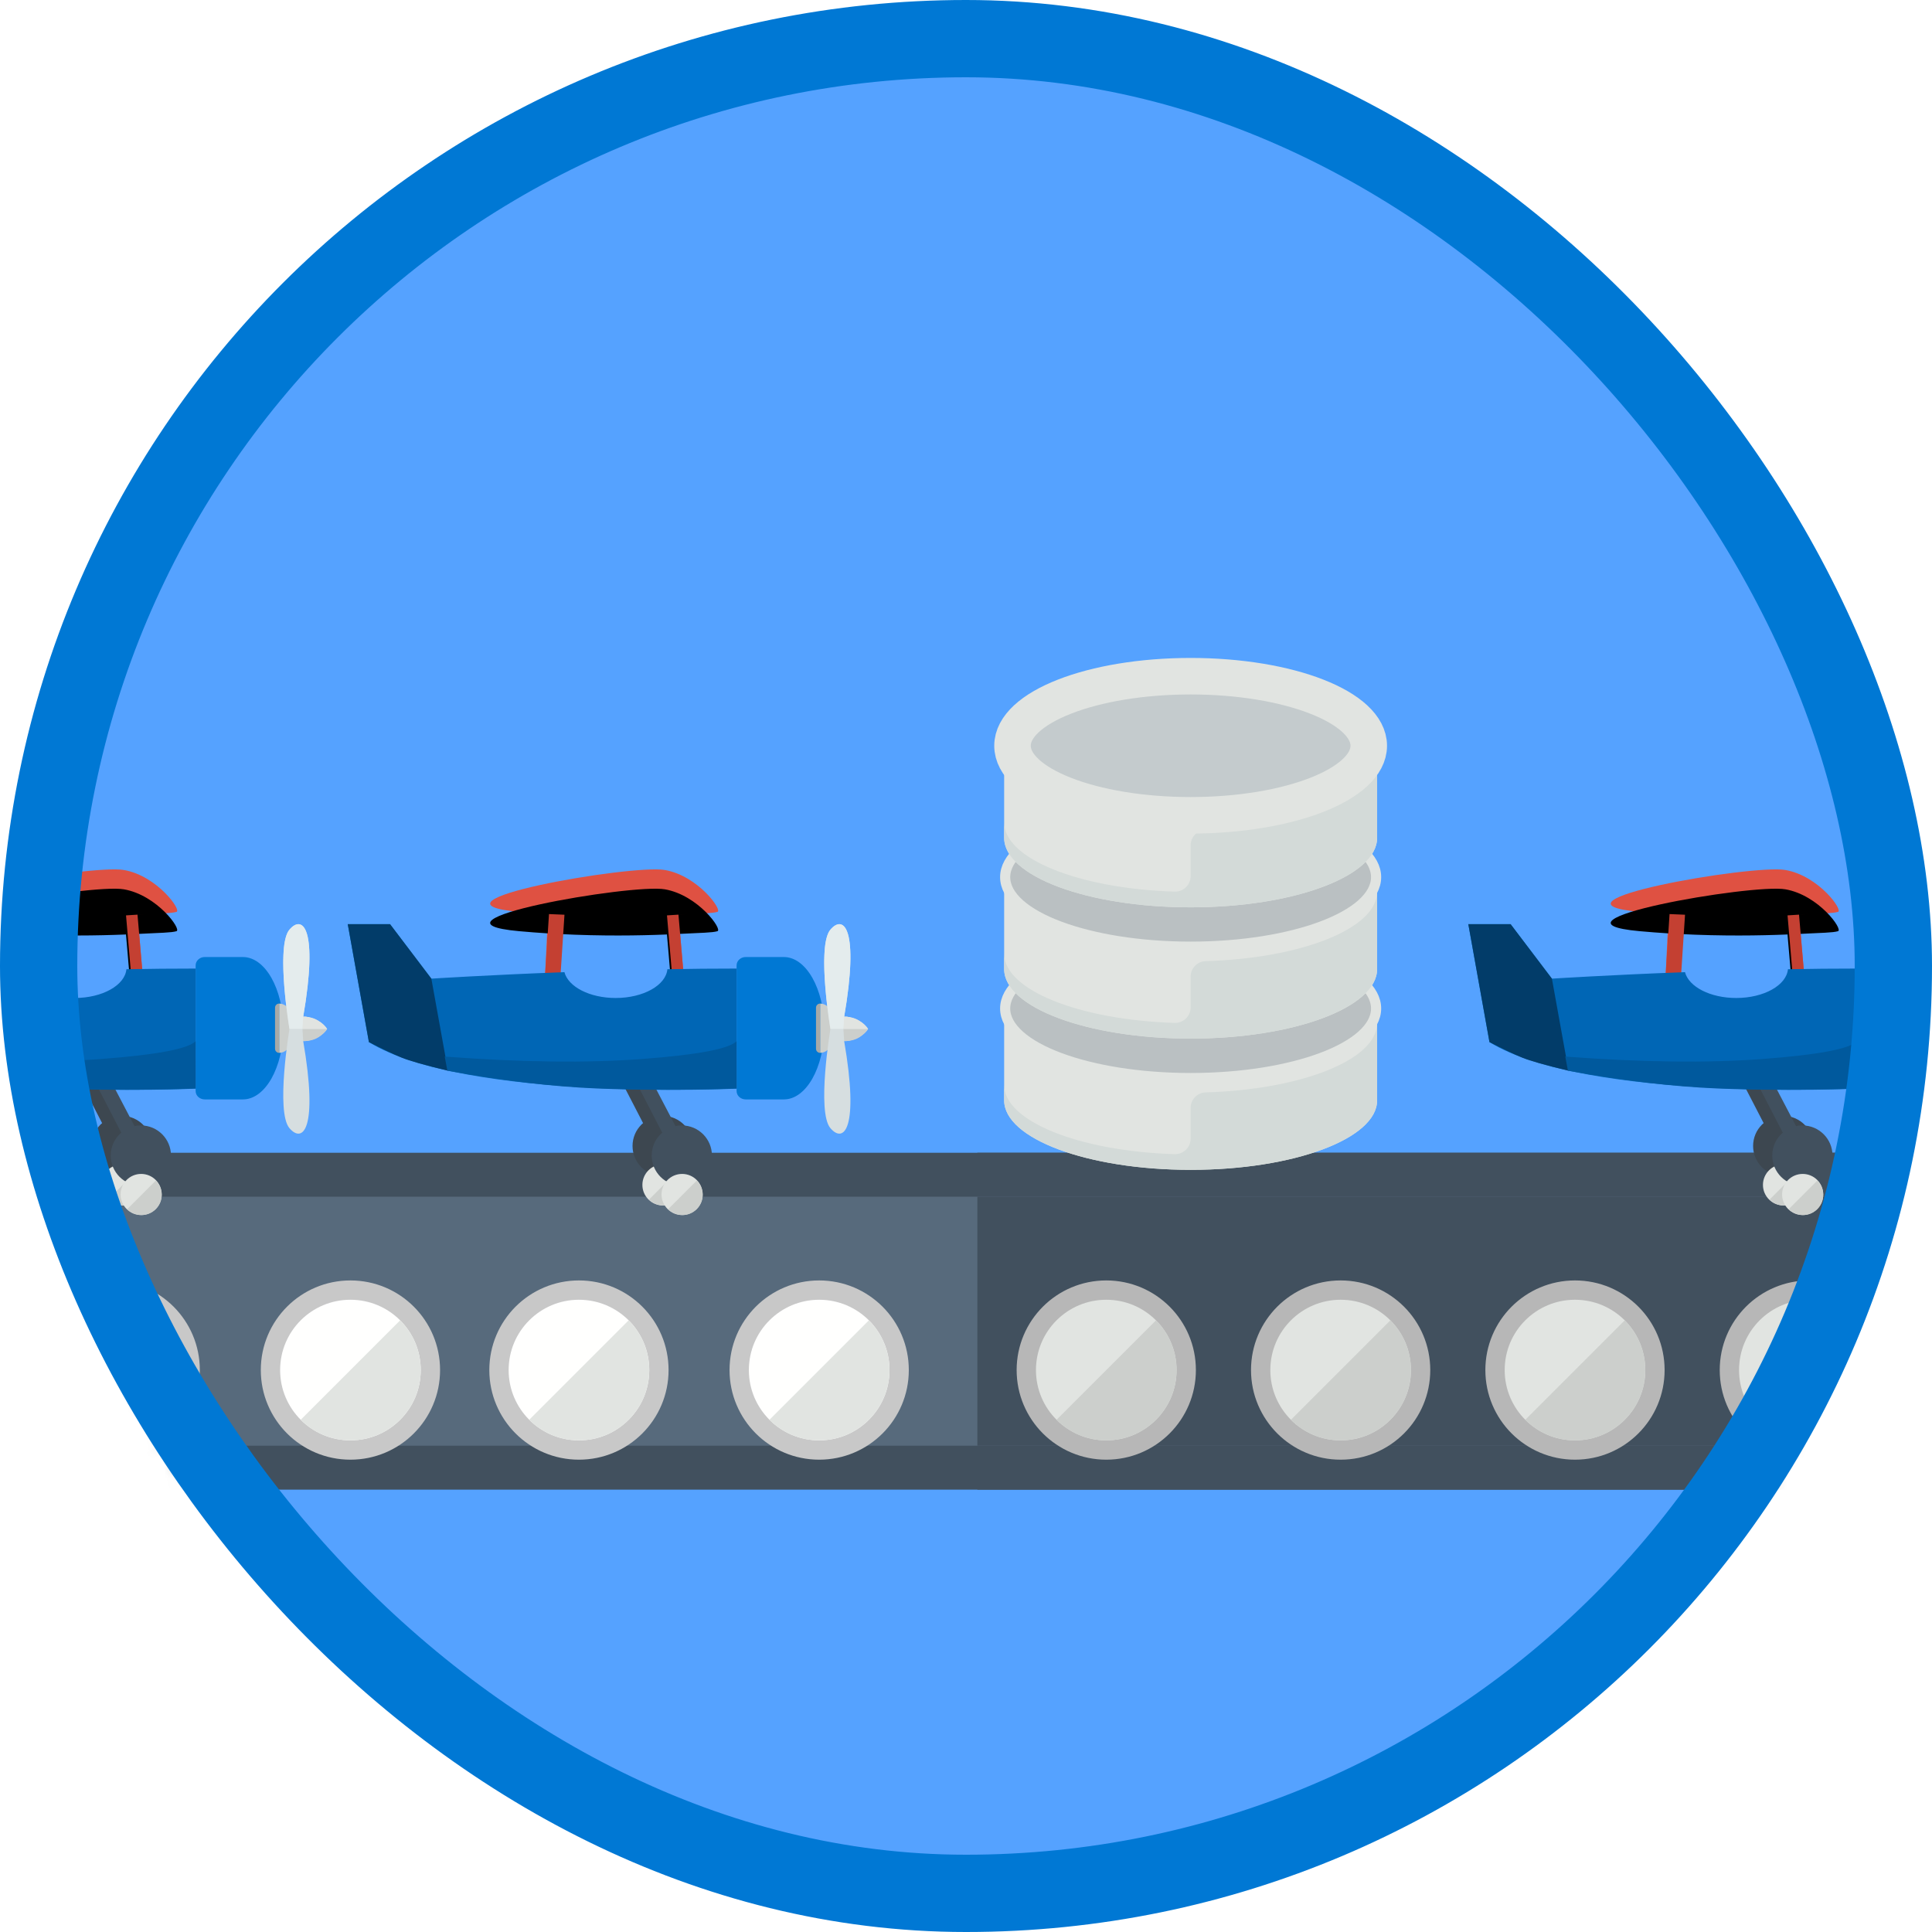 <svg xmlns="http://www.w3.org/2000/svg" xmlns:xlink="http://www.w3.org/1999/xlink" width="100" height="100" version="1.1" viewBox="0 0 100 100"><title>Deploy applications with Azure DevOps/manage-database-changes-with-azure-pipelines</title><desc>Created with Sketch.</desc><defs><rect id="path-1" width="96" height="96" x="0" y="0" rx="48"/><filter id="filter-3" width="107.3%" height="142.1%" x="-3.7%" y="-21.1%" filterUnits="objectBoundingBox"><feOffset dx="0" dy="2" in="SourceAlpha" result="shadowOffsetOuter1"/><feColorMatrix in="shadowOffsetOuter1" result="shadowMatrixOuter1" type="matrix" values="0 0 0 0 0 0 0 0 0 0 0 0 0 0 0 0 0 0 0.1 0"/><feMerge><feMergeNode in="shadowMatrixOuter1"/><feMergeNode in="SourceGraphic"/></feMerge></filter><filter id="filter-4" width="237.4%" height="237.4%" x="-65.9%" y="-65.9%" filterUnits="objectBoundingBox"><feOffset dx="0" dy="2" in="SourceAlpha" result="shadowOffsetOuter1"/><feColorMatrix in="shadowOffsetOuter1" result="shadowMatrixOuter1" type="matrix" values="0 0 0 0 0 0 0 0 0 0 0 0 0 0 0 0 0 0 0.1 0"/><feMerge><feMergeNode in="shadowMatrixOuter1"/><feMergeNode in="SourceGraphic"/></feMerge></filter><filter id="filter-5" width="237.4%" height="237.4%" x="-65.9%" y="-65.9%" filterUnits="objectBoundingBox"><feOffset dx="0" dy="2" in="SourceAlpha" result="shadowOffsetOuter1"/><feColorMatrix in="shadowOffsetOuter1" result="shadowMatrixOuter1" type="matrix" values="0 0 0 0 0 0 0 0 0 0 0 0 0 0 0 0 0 0 0.1 0"/><feMerge><feMergeNode in="shadowMatrixOuter1"/><feMergeNode in="SourceGraphic"/></feMerge></filter><filter id="filter-6" width="237.4%" height="237.4%" x="-65.9%" y="-65.9%" filterUnits="objectBoundingBox"><feOffset dx="0" dy="2" in="SourceAlpha" result="shadowOffsetOuter1"/><feColorMatrix in="shadowOffsetOuter1" result="shadowMatrixOuter1" type="matrix" values="0 0 0 0 0 0 0 0 0 0 0 0 0 0 0 0 0 0 0.1 0"/><feMerge><feMergeNode in="shadowMatrixOuter1"/><feMergeNode in="SourceGraphic"/></feMerge></filter><filter id="filter-7" width="237.4%" height="237.4%" x="-65.9%" y="-65.9%" filterUnits="objectBoundingBox"><feOffset dx="0" dy="2" in="SourceAlpha" result="shadowOffsetOuter1"/><feColorMatrix in="shadowOffsetOuter1" result="shadowMatrixOuter1" type="matrix" values="0 0 0 0 0 0 0 0 0 0 0 0 0 0 0 0 0 0 0.1 0"/><feMerge><feMergeNode in="shadowMatrixOuter1"/><feMergeNode in="SourceGraphic"/></feMerge></filter><filter id="filter-8" width="237.4%" height="237.4%" x="-65.9%" y="-65.9%" filterUnits="objectBoundingBox"><feOffset dx="0" dy="2" in="SourceAlpha" result="shadowOffsetOuter1"/><feColorMatrix in="shadowOffsetOuter1" result="shadowMatrixOuter1" type="matrix" values="0 0 0 0 0 0 0 0 0 0 0 0 0 0 0 0 0 0 0.1 0"/><feMerge><feMergeNode in="shadowMatrixOuter1"/><feMergeNode in="SourceGraphic"/></feMerge></filter><filter id="filter-9" width="237.4%" height="237.4%" x="-65.9%" y="-65.9%" filterUnits="objectBoundingBox"><feOffset dx="0" dy="2" in="SourceAlpha" result="shadowOffsetOuter1"/><feColorMatrix in="shadowOffsetOuter1" result="shadowMatrixOuter1" type="matrix" values="0 0 0 0 0 0 0 0 0 0 0 0 0 0 0 0 0 0 0.1 0"/><feMerge><feMergeNode in="shadowMatrixOuter1"/><feMergeNode in="SourceGraphic"/></feMerge></filter><filter id="filter-10" width="237.4%" height="237.4%" x="-65.9%" y="-65.9%" filterUnits="objectBoundingBox"><feOffset dx="0" dy="2" in="SourceAlpha" result="shadowOffsetOuter1"/><feColorMatrix in="shadowOffsetOuter1" result="shadowMatrixOuter1" type="matrix" values="0 0 0 0 0 0 0 0 0 0 0 0 0 0 0 0 0 0 0.1 0"/><feMerge><feMergeNode in="shadowMatrixOuter1"/><feMergeNode in="SourceGraphic"/></feMerge></filter><filter id="filter-11" width="237.4%" height="237.4%" x="-65.9%" y="-65.9%" filterUnits="objectBoundingBox"><feOffset dx="0" dy="2" in="SourceAlpha" result="shadowOffsetOuter1"/><feColorMatrix in="shadowOffsetOuter1" result="shadowMatrixOuter1" type="matrix" values="0 0 0 0 0 0 0 0 0 0 0 0 0 0 0 0 0 0 0.1 0"/><feMerge><feMergeNode in="shadowMatrixOuter1"/><feMergeNode in="SourceGraphic"/></feMerge></filter><filter id="filter-12" width="133.3%" height="177.2%" x="-14.8%" y="-24.4%" filterUnits="objectBoundingBox"><feOffset dx="0" dy="2" in="SourceAlpha" result="shadowOffsetOuter1"/><feColorMatrix in="shadowOffsetOuter1" result="shadowMatrixOuter1" type="matrix" values="0 0 0 0 0 0 0 0 0 0 0 0 0 0 0 0 0 0 0.1 0"/><feMerge><feMergeNode in="shadowMatrixOuter1"/><feMergeNode in="SourceGraphic"/></feMerge></filter><filter id="filter-13" width="500.7%" height="500.7%" x="-182.1%" y="-182.1%" filterUnits="objectBoundingBox"><feOffset dx="0" dy="2" in="SourceAlpha" result="shadowOffsetOuter1"/><feColorMatrix in="shadowOffsetOuter1" result="shadowMatrixOuter1" type="matrix" values="0 0 0 0 0 0 0 0 0 0 0 0 0 0 0 0 0 0 0.1 0"/><feMerge><feMergeNode in="shadowMatrixOuter1"/><feMergeNode in="SourceGraphic"/></feMerge></filter><filter id="filter-14" width="500.7%" height="500.7%" x="-182.1%" y="-182.1%" filterUnits="objectBoundingBox"><feOffset dx="0" dy="2" in="SourceAlpha" result="shadowOffsetOuter1"/><feColorMatrix in="shadowOffsetOuter1" result="shadowMatrixOuter1" type="matrix" values="0 0 0 0 0 0 0 0 0 0 0 0 0 0 0 0 0 0 0.1 0"/><feMerge><feMergeNode in="shadowMatrixOuter1"/><feMergeNode in="SourceGraphic"/></feMerge></filter><path id="path-15" d="M10.365,2.312 L10.217,5.386 C10.412,5.379 10.612,5.369 10.815,5.362 L10.961,2.346 C13.123,2.456 15.07,2.429 16.521,2.368 L16.764,5.192 C16.962,5.189 17.162,5.187 17.361,5.184 L17.117,2.341 C18.374,2.278 18.85,2.278 19.133,2.199 C19.416,2.12 18.133,0.331 16.413,0.031 C14.691,-0.271 3.367,1.697 8.863,2.197 C9.37,2.243 9.873,2.281 10.365,2.312 Z"/><filter id="filter-16" width="108.5%" height="118.6%" x="-4.2%" y="-9.3%" filterUnits="objectBoundingBox"><feOffset dx="0" dy="1" in="SourceAlpha" result="shadowOffsetInner1"/><feComposite in="shadowOffsetInner1" in2="SourceAlpha" k2="-1" k3="1" operator="arithmetic" result="shadowInnerInner1"/><feColorMatrix in="shadowInnerInner1" type="matrix" values="0 0 0 0 0 0 0 0 0 0 0 0 0 0 0 0 0 0 0.1 0"/></filter><filter id="filter-17" width="133.3%" height="177.2%" x="-14.8%" y="-24.4%" filterUnits="objectBoundingBox"><feOffset dx="0" dy="2" in="SourceAlpha" result="shadowOffsetOuter1"/><feColorMatrix in="shadowOffsetOuter1" result="shadowMatrixOuter1" type="matrix" values="0 0 0 0 0 0 0 0 0 0 0 0 0 0 0 0 0 0 0.1 0"/><feMerge><feMergeNode in="shadowMatrixOuter1"/><feMergeNode in="SourceGraphic"/></feMerge></filter><filter id="filter-18" width="500.7%" height="500.7%" x="-182.1%" y="-182.1%" filterUnits="objectBoundingBox"><feOffset dx="0" dy="2" in="SourceAlpha" result="shadowOffsetOuter1"/><feColorMatrix in="shadowOffsetOuter1" result="shadowMatrixOuter1" type="matrix" values="0 0 0 0 0 0 0 0 0 0 0 0 0 0 0 0 0 0 0.1 0"/><feMerge><feMergeNode in="shadowMatrixOuter1"/><feMergeNode in="SourceGraphic"/></feMerge></filter><filter id="filter-19" width="500.7%" height="500.7%" x="-182.1%" y="-182.1%" filterUnits="objectBoundingBox"><feOffset dx="0" dy="2" in="SourceAlpha" result="shadowOffsetOuter1"/><feColorMatrix in="shadowOffsetOuter1" result="shadowMatrixOuter1" type="matrix" values="0 0 0 0 0 0 0 0 0 0 0 0 0 0 0 0 0 0 0.1 0"/><feMerge><feMergeNode in="shadowMatrixOuter1"/><feMergeNode in="SourceGraphic"/></feMerge></filter><path id="path-20" d="M10.365,2.312 L10.217,5.386 C10.412,5.379 10.612,5.369 10.815,5.362 L10.961,2.346 C13.123,2.456 15.07,2.429 16.521,2.368 L16.764,5.192 C16.962,5.189 17.162,5.187 17.361,5.184 L17.117,2.341 C18.374,2.278 18.85,2.278 19.133,2.199 C19.416,2.12 18.133,0.331 16.413,0.031 C14.691,-0.271 3.367,1.697 8.863,2.197 C9.37,2.243 9.873,2.281 10.365,2.312 Z"/><filter id="filter-21" width="108.5%" height="118.6%" x="-4.2%" y="-9.3%" filterUnits="objectBoundingBox"><feOffset dx="0" dy="1" in="SourceAlpha" result="shadowOffsetInner1"/><feComposite in="shadowOffsetInner1" in2="SourceAlpha" k2="-1" k3="1" operator="arithmetic" result="shadowInnerInner1"/><feColorMatrix in="shadowInnerInner1" type="matrix" values="0 0 0 0 0 0 0 0 0 0 0 0 0 0 0 0 0 0 0.1 0"/></filter><filter id="filter-22" width="133.3%" height="177.2%" x="-14.8%" y="-24.4%" filterUnits="objectBoundingBox"><feOffset dx="0" dy="2" in="SourceAlpha" result="shadowOffsetOuter1"/><feColorMatrix in="shadowOffsetOuter1" result="shadowMatrixOuter1" type="matrix" values="0 0 0 0 0 0 0 0 0 0 0 0 0 0 0 0 0 0 0.1 0"/><feMerge><feMergeNode in="shadowMatrixOuter1"/><feMergeNode in="SourceGraphic"/></feMerge></filter><filter id="filter-23" width="500.7%" height="500.7%" x="-182.1%" y="-182.1%" filterUnits="objectBoundingBox"><feOffset dx="0" dy="2" in="SourceAlpha" result="shadowOffsetOuter1"/><feColorMatrix in="shadowOffsetOuter1" result="shadowMatrixOuter1" type="matrix" values="0 0 0 0 0 0 0 0 0 0 0 0 0 0 0 0 0 0 0.1 0"/><feMerge><feMergeNode in="shadowMatrixOuter1"/><feMergeNode in="SourceGraphic"/></feMerge></filter><filter id="filter-24" width="500.7%" height="500.7%" x="-182.1%" y="-182.1%" filterUnits="objectBoundingBox"><feOffset dx="0" dy="2" in="SourceAlpha" result="shadowOffsetOuter1"/><feColorMatrix in="shadowOffsetOuter1" result="shadowMatrixOuter1" type="matrix" values="0 0 0 0 0 0 0 0 0 0 0 0 0 0 0 0 0 0 0.1 0"/><feMerge><feMergeNode in="shadowMatrixOuter1"/><feMergeNode in="SourceGraphic"/></feMerge></filter><path id="path-25" d="M10.365,2.312 L10.217,5.386 C10.412,5.379 10.612,5.369 10.815,5.362 L10.961,2.346 C13.123,2.456 15.07,2.429 16.521,2.368 L16.764,5.192 C16.962,5.189 17.162,5.187 17.361,5.184 L17.117,2.341 C18.374,2.278 18.85,2.278 19.133,2.199 C19.416,2.12 18.133,0.331 16.413,0.031 C14.691,-0.271 3.367,1.697 8.863,2.197 C9.37,2.243 9.873,2.281 10.365,2.312 Z"/><filter id="filter-26" width="108.5%" height="118.6%" x="-4.2%" y="-9.3%" filterUnits="objectBoundingBox"><feOffset dx="0" dy="1" in="SourceAlpha" result="shadowOffsetInner1"/><feComposite in="shadowOffsetInner1" in2="SourceAlpha" k2="-1" k3="1" operator="arithmetic" result="shadowInnerInner1"/><feColorMatrix in="shadowInnerInner1" type="matrix" values="0 0 0 0 0 0 0 0 0 0 0 0 0 0 0 0 0 0 0.1 0"/></filter><filter id="filter-27" width="150%" height="136.7%" x="-25%" y="-19.5%" filterUnits="objectBoundingBox"><feOffset dx="0" dy="2" in="SourceAlpha" result="shadowOffsetOuter1"/><feColorMatrix in="shadowOffsetOuter1" result="shadowMatrixOuter1" type="matrix" values="0 0 0 0 0 0 0 0 0 0 0 0 0 0 0 0 0 0 0.099 0"/><feMerge><feMergeNode in="shadowMatrixOuter1"/><feMergeNode in="SourceGraphic"/></feMerge></filter></defs><g id="Badges" fill="none" fill-rule="evenodd" stroke="none" stroke-width="1"><g id="Deploy-applications-with-Azure-DevOps" transform="translate(-50, -1260)"><g id="Deploy-applications-with-Azure-DevOps/manage-database-changes-with-azure-pipelines" transform="translate(50, 1260)"><g id="Mask" transform="translate(2, 2)"><mask id="mask-2" fill="#fff"><use xlink:href="#path-1"/></mask><use id="BG" fill="#55A2FF" xlink:href="#path-1"/><g id="conveyer-belt" filter="url(#filter-3)" mask="url(#mask-2)"><g transform="translate(-6, 55)"><rect id="Rectangle" width="107.66" height="17.438" x="0" y=".667" fill="#41505E" fill-rule="nonzero" rx="8.719"/><path id="Combined-Shape" fill="#41505E" fill-rule="nonzero" d="M99.699,0.667 C104.515,0.667 108.418,4.57 108.418,9.386 C108.418,14.201 104.515,18.105 99.699,18.105 L54.588,18.105 L54.588,0.667 L99.699,0.667 Z"/><rect id="Rectangle" width="103.111" height="12.889" x="2.275" y="2.941" fill="#576A7C" fill-rule="nonzero" rx="6.444"/><path id="Combined-Shape" fill="#41505E" fill-rule="nonzero" d="M99.699,2.941 C103.259,2.941 106.144,5.826 106.144,9.386 C106.144,12.945 103.259,15.83 99.699,15.83 L54.588,15.83 L54.588,2.941 L99.699,2.941 Z"/><g id="Group-6" fill="none" fill-rule="evenodd" stroke-width="1" filter="url(#filter-4)" transform="translate(57.621, 5.974)"><path id="Fill-177" fill="#E1E4E1" stroke="#B7B7B7" d="M3.639,8.079 C1.354,8.079 -0.5,6.226 -0.5,3.94 C-0.5,1.653 1.353,-0.199 3.639,-0.199 C5.927,-0.199 7.778,1.652 7.778,3.94 C7.778,6.227 5.926,8.079 3.639,8.079 Z"/><path id="Fill-179" fill="#CCCFCC" d="M6.212,6.513 C7.635,5.09 7.633,2.788 6.212,1.367 L1.066,6.513 C2.487,7.934 4.791,7.936 6.212,6.513"/></g><g id="Group-6" fill="none" fill-rule="evenodd" stroke-width="1" filter="url(#filter-5)" transform="translate(69.752, 5.974)"><path id="Fill-177" fill="#E1E4E1" stroke="#B7B7B7" d="M3.639,8.079 C1.354,8.079 -0.5,6.226 -0.5,3.94 C-0.5,1.653 1.353,-0.199 3.639,-0.199 C5.927,-0.199 7.778,1.652 7.778,3.94 C7.778,6.227 5.926,8.079 3.639,8.079 Z"/><path id="Fill-179" fill="#CCCFCC" d="M6.212,6.513 C7.635,5.09 7.633,2.788 6.212,1.367 L1.066,6.513 C2.487,7.934 4.791,7.936 6.212,6.513"/></g><g id="Group-6" fill="none" fill-rule="evenodd" stroke-width="1" filter="url(#filter-6)" transform="translate(81.882, 5.974)"><path id="Fill-177" fill="#E1E4E1" stroke="#B7B7B7" d="M3.639,8.079 C1.354,8.079 -0.5,6.226 -0.5,3.94 C-0.5,1.653 1.353,-0.199 3.639,-0.199 C5.927,-0.199 7.778,1.652 7.778,3.94 C7.778,6.227 5.926,8.079 3.639,8.079 Z"/><path id="Fill-179" fill="#CCCFCC" d="M6.212,6.513 C7.635,5.09 7.633,2.788 6.212,1.367 L1.066,6.513 C2.487,7.934 4.791,7.936 6.212,6.513"/></g><g id="Group-6" fill="none" fill-rule="evenodd" stroke-width="1" filter="url(#filter-7)" transform="translate(94.013, 5.974)"><path id="Fill-177" fill="#E1E4E1" stroke="#B7B7B7" d="M3.639,8.079 C1.354,8.079 -0.5,6.226 -0.5,3.94 C-0.5,1.653 1.353,-0.199 3.639,-0.199 C5.927,-0.199 7.778,1.652 7.778,3.94 C7.778,6.227 5.926,8.079 3.639,8.079 Z"/><path id="Fill-179" fill="#CCCFCC" d="M6.212,6.513 C7.635,5.09 7.633,2.788 6.212,1.367 L1.066,6.513 C2.487,7.934 4.791,7.936 6.212,6.513"/></g><g id="Group-6" fill="none" fill-rule="evenodd" stroke-width="1" filter="url(#filter-8)" transform="translate(6.065, 5.974)"><path id="Fill-177" fill="#FFFFFE" stroke="#C8C8C8" d="M3.639,8.079 C1.354,8.079 -0.5,6.226 -0.5,3.94 C-0.5,1.653 1.353,-0.199 3.639,-0.199 C5.927,-0.199 7.778,1.652 7.778,3.94 C7.778,6.227 5.926,8.079 3.639,8.079 Z"/><path id="Fill-179" fill="#E1E4E1" d="M6.212,6.513 C7.635,5.09 7.633,2.788 6.212,1.367 L1.066,6.513 C2.487,7.934 4.791,7.936 6.212,6.513"/></g><g id="Group-5" fill="none" fill-rule="evenodd" stroke-width="1" filter="url(#filter-9)" transform="translate(18.196, 5.974)"><path id="Fill-180" fill="#FFFFFE" stroke="#C8C8C8" d="M3.942,8.079 C1.657,8.079 -0.197,6.226 -0.197,3.94 C-0.197,1.653 1.656,-0.199 3.942,-0.199 C6.23,-0.199 8.082,1.652 8.082,3.94 C8.082,6.227 6.229,8.079 3.942,8.079 Z"/><path id="Fill-182" fill="#E1E4E1" d="M6.515,6.513 C7.938,5.09 7.936,2.788 6.515,1.367 L1.369,6.513 C2.791,7.934 5.092,7.936 6.515,6.513"/></g><g id="Group-4" fill="none" fill-rule="evenodd" stroke-width="1" filter="url(#filter-10)" transform="translate(30.327, 5.974)"><path id="Fill-177" fill="#FFFFFE" stroke="#C8C8C8" d="M3.639,8.079 C1.354,8.079 -0.5,6.226 -0.5,3.94 C-0.5,1.653 1.353,-0.199 3.639,-0.199 C5.927,-0.199 7.778,1.652 7.778,3.94 C7.778,6.227 5.926,8.079 3.639,8.079 Z"/><path id="Fill-179" fill="#E1E4E1" d="M6.212,6.513 C7.635,5.09 7.633,2.788 6.212,1.367 L1.066,6.513 C2.487,7.934 4.791,7.936 6.212,6.513"/></g><g id="Group" fill="none" fill-rule="evenodd" stroke-width="1" filter="url(#filter-11)" transform="translate(42.458, 5.974)"><path id="Fill-180" fill="#FFFFFE" stroke="#C8C8C8" d="M3.942,8.079 C1.657,8.079 -0.197,6.226 -0.197,3.94 C-0.197,1.653 1.656,-0.199 3.942,-0.199 C6.23,-0.199 8.082,1.652 8.082,3.94 C8.082,6.227 6.229,8.079 3.942,8.079 Z"/><path id="Fill-182" fill="#E1E4E1" d="M6.515,6.513 C7.938,5.09 7.936,2.788 6.515,1.367 L1.369,6.513 C2.791,7.934 5.092,7.936 6.515,6.513"/></g></g></g><g id="airplane" filter="url(#filter-12)" mask="url(#mask-2)"><g transform="translate(-12, 41)"><g id="wheel-1" fill="none" fill-rule="evenodd" stroke-width="1" transform="translate(14.102, 10.843)"><polygon id="Path-235" fill="#3D4750" points="0 0 .85 0 2.018 2.232 1.289 2.493"/><circle id="Oval" cx="2.197" cy="3.472" r="1.559" fill="#3D4750"/><g id="Group-6" filter="url(#filter-13)" transform="translate(1.134, 2.409)"><path id="Fill-177" fill="#E1E4E1" d="M1.078,2.143 C0.491,2.143 0.014,1.666 0.014,1.078 C0.014,0.49 0.491,0.014 1.078,0.014 C1.666,0.014 2.143,0.49 2.143,1.078 C2.143,1.666 1.666,2.143 1.078,2.143 Z"/><path id="Fill-179" fill="#CCCFCC" d="M1.836,1.836 C2.245,1.427 2.244,0.766 1.836,0.358 L0.358,1.836 C0.766,2.244 1.428,2.245 1.836,1.836"/></g></g><g id="wheel-1" fill="none" fill-rule="evenodd" stroke-width="1" transform="translate(15.094, 11.339)"><polygon id="Path-235" fill="#41505E" points="0 0 .85 0 2.018 2.232 1.289 2.493"/><circle id="Oval" cx="2.197" cy="3.472" r="1.559" fill="#41505E"/><g id="Group-6" filter="url(#filter-14)" transform="translate(1.134, 2.409)"><path id="Fill-177" fill="#E1E4E1" d="M1.078,2.143 C0.491,2.143 0.014,1.666 0.014,1.078 C0.014,0.49 0.491,0.014 1.078,0.014 C1.666,0.014 2.143,0.49 2.143,1.078 C2.143,1.666 1.666,2.143 1.078,2.143 Z"/><path id="Fill-179" fill="#CCCFCC" d="M1.836,1.836 C2.245,1.427 2.244,0.766 1.836,0.358 L0.358,1.836 C0.766,2.244 1.428,2.245 1.836,1.836"/></g></g><path id="Fill-1" fill="#0078D4" fill-rule="evenodd" d="M22.571,4.535 L20.599,4.535 C20.338,4.535 20.126,4.73 20.126,4.969 L20.126,11.472 C20.126,11.712 20.338,11.906 20.599,11.906 L22.571,11.906 C23.725,11.906 24.661,10.256 24.661,8.221 C24.661,6.186 23.725,4.536 22.571,4.536 L22.571,4.535 Z"/><path id="Rectangle" fill="#CCCFCC" fill-rule="evenodd" d="M24.449,6.945 C24.762,6.945 25.016,7.199 25.016,7.512 L25.016,8.929 C25.016,9.242 24.762,9.496 24.449,9.496 L24.449,9.496 L24.449,9.496 L24.449,6.945 Z"/><path id="Rectangle" fill="#A7A9A7" fill-rule="evenodd" d="M24.449,6.945 L24.449,6.945 L24.449,6.945 L24.449,9.496 C24.331,9.496 24.236,9.401 24.236,9.283 L24.236,7.157 C24.236,7.04 24.331,6.945 24.449,6.945 Z"/><path id="Fill-2" fill="#D6DEE0" fill-rule="evenodd" d="M26.929,8.256 C26.547,7.676 25.816,7.626 25.816,7.626 L25.694,7.626 C26.479,3.064 25.674,2.308 24.983,3.118 C24.26,3.962 24.983,8.256 24.983,8.256 C24.983,8.256 24.26,12.549 24.983,13.395 C25.675,14.203 26.48,13.447 25.694,8.886 L25.816,8.886 C25.816,8.885 26.547,8.836 26.929,8.256 L26.929,8.256 Z"/><path id="Combined-Shape" fill="#E4ECED" fill-rule="evenodd" d="M24.983,3.118 C25.674,2.308 26.479,3.064 25.694,7.626 L25.694,7.626 L25.816,7.626 C25.816,7.626 25.893,7.632 26.009,7.658 L25.675,8.256 L24.982,8.256 C24.983,8.256 24.304,4.227 24.919,3.207 Z"/><g id="Fill-5" fill="none"><use fill="#DF5142" fill-rule="evenodd" xlink:href="#path-15"/><use fill="#000" fill-opacity="1" filter="url(#filter-16)" xlink:href="#path-15"/></g><path id="Combined-Shape" fill="#C44032" fill-rule="evenodd" d="M17.117,2.342 L17.361,5.184 C17.162,5.187 16.962,5.189 16.764,5.192 L16.764,5.192 L16.523,2.38 L17.117,2.342 Z M17.589,2.312 C17.441,2.324 17.283,2.333 17.117,2.341 L17.19,2.337 L17.589,2.312 Z"/><path id="Combined-Shape" fill="#C44032" fill-rule="evenodd" d="M10.416,2.312 L11.217,2.346 L11.02,5.362 C10.748,5.369 10.479,5.379 10.217,5.386 L10.217,5.386 L10.416,2.312 Z"/><path id="Fill-4" fill="#0066B5" fill-rule="evenodd" d="M13.866,6.656 C12.521,6.656 11.411,6.075 11.214,5.318 C7.229,5.468 4.327,5.655 4.327,5.655 L2.189,2.835 L0,2.835 L1.095,8.94 C6.1,12.016 20.126,11.348 20.126,11.348 L20.125,5.133 C18.93,5.133 17.727,5.144 16.544,5.167 C16.466,5.997 15.299,6.656 13.866,6.656 L13.866,6.656 Z"/><g id="Group-99" fill="none" fill-rule="evenodd" stroke-width="1" transform="translate(25.654, 7.618)"><path id="Path-239" fill="#CCCFCC" d="M0.04,1.268 C0.393,1.268 0.676,1.188 0.891,1.028 C1.105,0.869 1.235,0.738 1.28,0.638 L3.59001717e-12,0.638 L0.04,1.268 Z"/><path id="Path-239" fill="#E1E4E1" d="M0.04,0.638 C0.336,0.639 0.59,0.574 0.802,0.443 C1.014,0.312 1.174,0.167 1.28,0.008 L3.97726296e-12,0.008 L0.04,0.638 Z" transform="translate(0.64, 0.323) scale(1, -1) translate(-0.64, -0.323)"/></g><path id="Path-241" fill="#00599D" fill-rule="evenodd" d="M5.155,10.421 C8.025,10.94 10.603,11.246 12.888,11.339 C15.174,11.431 17.587,11.431 20.126,11.339 L20.126,8.894 C19.72,9.293 18.09,9.599 15.236,9.813 C12.383,10.027 8.977,9.985 5.019,9.688 L5.155,10.421 Z"/></g></g><g id="airplane" filter="url(#filter-17)" mask="url(#mask-2)"><g transform="translate(16, 41)"><g id="wheel-1" fill="none" fill-rule="evenodd" stroke-width="1" transform="translate(14.102, 10.843)"><polygon id="Path-235" fill="#3D4750" points="0 0 .85 0 2.018 2.232 1.289 2.493"/><circle id="Oval" cx="2.197" cy="3.472" r="1.559" fill="#3D4750"/><g id="Group-6" filter="url(#filter-18)" transform="translate(1.134, 2.409)"><path id="Fill-177" fill="#E1E4E1" d="M1.078,2.143 C0.491,2.143 0.014,1.666 0.014,1.078 C0.014,0.49 0.491,0.014 1.078,0.014 C1.666,0.014 2.143,0.49 2.143,1.078 C2.143,1.666 1.666,2.143 1.078,2.143 Z"/><path id="Fill-179" fill="#CCCFCC" d="M1.836,1.836 C2.245,1.427 2.244,0.766 1.836,0.358 L0.358,1.836 C0.766,2.244 1.428,2.245 1.836,1.836"/></g></g><g id="wheel-1" fill="none" fill-rule="evenodd" stroke-width="1" transform="translate(15.094, 11.339)"><polygon id="Path-235" fill="#41505E" points="0 0 .85 0 2.018 2.232 1.289 2.493"/><circle id="Oval" cx="2.197" cy="3.472" r="1.559" fill="#41505E"/><g id="Group-6" filter="url(#filter-19)" transform="translate(1.134, 2.409)"><path id="Fill-177" fill="#E1E4E1" d="M1.078,2.143 C0.491,2.143 0.014,1.666 0.014,1.078 C0.014,0.49 0.491,0.014 1.078,0.014 C1.666,0.014 2.143,0.49 2.143,1.078 C2.143,1.666 1.666,2.143 1.078,2.143 Z"/><path id="Fill-179" fill="#CCCFCC" d="M1.836,1.836 C2.245,1.427 2.244,0.766 1.836,0.358 L0.358,1.836 C0.766,2.244 1.428,2.245 1.836,1.836"/></g></g><path id="Fill-1" fill="#0078D4" fill-rule="evenodd" d="M22.571,4.535 L20.599,4.535 C20.338,4.535 20.126,4.73 20.126,4.969 L20.126,11.472 C20.126,11.712 20.338,11.906 20.599,11.906 L22.571,11.906 C23.725,11.906 24.661,10.256 24.661,8.221 C24.661,6.186 23.725,4.536 22.571,4.536 L22.571,4.535 Z"/><path id="Rectangle" fill="#CCCFCC" fill-rule="evenodd" d="M24.449,6.945 C24.762,6.945 25.016,7.199 25.016,7.512 L25.016,8.929 C25.016,9.242 24.762,9.496 24.449,9.496 L24.449,9.496 L24.449,9.496 L24.449,6.945 Z"/><path id="Rectangle" fill="#A7A9A7" fill-rule="evenodd" d="M24.449,6.945 L24.449,6.945 L24.449,6.945 L24.449,9.496 C24.331,9.496 24.236,9.401 24.236,9.283 L24.236,7.157 C24.236,7.04 24.331,6.945 24.449,6.945 Z"/><path id="Fill-2" fill="#D6DEE0" fill-rule="evenodd" d="M26.929,8.256 C26.547,7.676 25.816,7.626 25.816,7.626 L25.694,7.626 C26.479,3.064 25.674,2.308 24.983,3.118 C24.26,3.962 24.983,8.256 24.983,8.256 C24.983,8.256 24.26,12.549 24.983,13.395 C25.675,14.203 26.48,13.447 25.694,8.886 L25.816,8.886 C25.816,8.885 26.547,8.836 26.929,8.256 L26.929,8.256 Z"/><path id="Combined-Shape" fill="#E4ECED" fill-rule="evenodd" d="M24.983,3.118 C25.674,2.308 26.479,3.064 25.694,7.626 L25.694,7.626 L25.816,7.626 C25.816,7.626 25.893,7.632 26.009,7.658 L25.675,8.256 L24.982,8.256 C24.983,8.256 24.304,4.227 24.919,3.207 Z"/><g id="Fill-5" fill="none"><use fill="#DF5142" fill-rule="evenodd" xlink:href="#path-20"/><use fill="#000" fill-opacity="1" filter="url(#filter-21)" xlink:href="#path-20"/></g><path id="Combined-Shape" fill="#C44032" fill-rule="evenodd" d="M17.117,2.342 L17.361,5.184 C17.162,5.187 16.962,5.189 16.764,5.192 L16.764,5.192 L16.523,2.38 L17.117,2.342 Z M17.589,2.312 C17.441,2.324 17.283,2.333 17.117,2.341 L17.19,2.337 L17.589,2.312 Z"/><path id="Combined-Shape" fill="#C44032" fill-rule="evenodd" d="M10.416,2.312 L11.217,2.346 L11.02,5.362 C10.748,5.369 10.479,5.379 10.217,5.386 L10.217,5.386 L10.416,2.312 Z"/><path id="Fill-4" fill="#0066B5" fill-rule="evenodd" d="M13.866,6.656 C12.521,6.656 11.411,6.075 11.214,5.318 C7.229,5.468 4.327,5.655 4.327,5.655 L2.189,2.835 L0,2.835 L1.095,8.94 C6.1,12.016 20.126,11.348 20.126,11.348 L20.125,5.133 C18.93,5.133 17.727,5.144 16.544,5.167 C16.466,5.997 15.299,6.656 13.866,6.656 L13.866,6.656 Z"/><path id="Path-238" fill="#023C69" fill-rule="evenodd" d="M0,2.835 L2.189,2.835 L4.327,5.655 L5.187,10.421 C3.984,10.132 3.184,9.906 2.786,9.742 C2.388,9.578 1.825,9.311 1.095,8.94 L0,2.835 Z"/><g id="Group-99" fill="none" fill-rule="evenodd" stroke-width="1" transform="translate(25.654, 7.618)"><path id="Path-239" fill="#CCCFCC" d="M0.04,1.268 C0.393,1.268 0.676,1.188 0.891,1.028 C1.105,0.869 1.235,0.738 1.28,0.638 L3.59001717e-12,0.638 L0.04,1.268 Z"/><path id="Path-239" fill="#E1E4E1" d="M0.04,0.638 C0.336,0.639 0.59,0.574 0.802,0.443 C1.014,0.312 1.174,0.167 1.28,0.008 L3.97726296e-12,0.008 L0.04,0.638 Z" transform="translate(0.64, 0.323) scale(1, -1) translate(-0.64, -0.323)"/></g><path id="Path-241" fill="#00599D" fill-rule="evenodd" d="M5.155,10.421 C8.025,10.94 10.603,11.246 12.888,11.339 C15.174,11.431 17.587,11.431 20.126,11.339 L20.126,8.894 C19.72,9.293 18.09,9.599 15.236,9.813 C12.383,10.027 8.977,9.985 5.019,9.688 L5.155,10.421 Z"/></g></g><g id="airplane" filter="url(#filter-22)" mask="url(#mask-2)"><g transform="translate(74, 41)"><g id="wheel-1" fill="none" fill-rule="evenodd" stroke-width="1" transform="translate(14.102, 10.843)"><polygon id="Path-235" fill="#3D4750" points="0 0 .85 0 2.018 2.232 1.289 2.493"/><circle id="Oval" cx="2.197" cy="3.472" r="1.559" fill="#3D4750"/><g id="Group-6" filter="url(#filter-23)" transform="translate(1.134, 2.409)"><path id="Fill-177" fill="#E1E4E1" d="M1.078,2.143 C0.491,2.143 0.014,1.666 0.014,1.078 C0.014,0.49 0.491,0.014 1.078,0.014 C1.666,0.014 2.143,0.49 2.143,1.078 C2.143,1.666 1.666,2.143 1.078,2.143 Z"/><path id="Fill-179" fill="#CCCFCC" d="M1.836,1.836 C2.245,1.427 2.244,0.766 1.836,0.358 L0.358,1.836 C0.766,2.244 1.428,2.245 1.836,1.836"/></g></g><g id="wheel-1" fill="none" fill-rule="evenodd" stroke-width="1" transform="translate(15.094, 11.339)"><polygon id="Path-235" fill="#41505E" points="0 0 .85 0 2.018 2.232 1.289 2.493"/><circle id="Oval" cx="2.197" cy="3.472" r="1.559" fill="#41505E"/><g id="Group-6" filter="url(#filter-24)" transform="translate(1.134, 2.409)"><path id="Fill-177" fill="#E1E4E1" d="M1.078,2.143 C0.491,2.143 0.014,1.666 0.014,1.078 C0.014,0.49 0.491,0.014 1.078,0.014 C1.666,0.014 2.143,0.49 2.143,1.078 C2.143,1.666 1.666,2.143 1.078,2.143 Z"/><path id="Fill-179" fill="#CCCFCC" d="M1.836,1.836 C2.245,1.427 2.244,0.766 1.836,0.358 L0.358,1.836 C0.766,2.244 1.428,2.245 1.836,1.836"/></g></g><path id="Fill-1" fill="#0078D4" fill-rule="evenodd" d="M22.571,4.535 L20.599,4.535 C20.338,4.535 20.126,4.73 20.126,4.969 L20.126,11.472 C20.126,11.712 20.338,11.906 20.599,11.906 L22.571,11.906 C23.725,11.906 24.661,10.256 24.661,8.221 C24.661,6.186 23.725,4.536 22.571,4.536 L22.571,4.535 Z"/><g id="Fill-5" fill="none"><use fill="#DF5142" fill-rule="evenodd" xlink:href="#path-25"/><use fill="#000" fill-opacity="1" filter="url(#filter-26)" xlink:href="#path-25"/></g><path id="Combined-Shape" fill="#C44032" fill-rule="evenodd" d="M17.117,2.342 L17.361,5.184 C17.162,5.187 16.962,5.189 16.764,5.192 L16.764,5.192 L16.523,2.38 L17.117,2.342 Z M17.589,2.312 C17.441,2.324 17.283,2.333 17.117,2.341 L17.19,2.337 L17.589,2.312 Z"/><path id="Combined-Shape" fill="#C44032" fill-rule="evenodd" d="M10.416,2.312 L11.217,2.346 L11.02,5.362 C10.748,5.369 10.479,5.379 10.217,5.386 L10.217,5.386 L10.416,2.312 Z"/><path id="Fill-4" fill="#0066B5" fill-rule="evenodd" d="M13.866,6.656 C12.521,6.656 11.411,6.075 11.214,5.318 C7.229,5.468 4.327,5.655 4.327,5.655 L2.189,2.835 L0,2.835 L1.095,8.94 C6.1,12.016 20.126,11.348 20.126,11.348 L20.125,5.133 C18.93,5.133 17.727,5.144 16.544,5.167 C16.466,5.997 15.299,6.656 13.866,6.656 L13.866,6.656 Z"/><path id="Path-238" fill="#023C69" fill-rule="evenodd" d="M0,2.835 L2.189,2.835 L4.327,5.655 L5.187,10.421 C3.984,10.132 3.184,9.906 2.786,9.742 C2.388,9.578 1.825,9.311 1.095,8.94 L0,2.835 Z"/><path id="Path-241" fill="#00599D" fill-rule="evenodd" d="M5.155,10.421 C8.025,10.94 10.603,11.246 12.888,11.339 C15.174,11.431 17.587,11.431 20.126,11.339 L20.126,8.894 C19.72,9.293 18.09,9.599 15.236,9.813 C12.383,10.027 8.977,9.985 5.019,9.688 L5.155,10.421 Z"/></g></g><g id="Database" filter="url(#filter-27)" mask="url(#mask-2)"><g transform="translate(49.627, 31)"><g id="Lower" transform="translate(0, 13.6)"><path id="Fill-101" fill="#E1E4E1" d="M10,7.155 C4.67,7.155 0.348,5.546 0.348,3.559 L0.348,8.354 C0.348,10.341 4.67,11.951 10,11.951 C15.331,11.951 19.652,10.341 19.652,8.354 L19.652,3.559 C19.652,5.546 15.331,7.155 10,7.155"/><path id="Fill-106" fill="#D3DAD8" d="M10,8.741 L10,10.338 C10,10.792 9.62,11.153 9.164,11.139 C4.225,10.981 0.348,9.437 0.348,7.555 L0.348,8.354 C0.348,10.341 4.67,11.951 10,11.951 C15.331,11.951 19.652,10.341 19.652,8.354 L19.652,4.358 C19.652,6.248 15.743,7.796 10.775,7.943 C10.343,7.956 10,8.311 10,8.741"/><path id="Fill-100" fill="#BAC0C2" stroke="#E1E4E1" stroke-width=".525" d="M19.6,3.6 C19.6,5.589 15.302,7.2 10,7.2 C4.698,7.2 0.4,5.589 0.4,3.6 C0.4,1.611 4.698,0 10,0 C15.302,0 19.6,1.611 19.6,3.6"/></g><g id="Mid" transform="translate(0, 6.8)"><path id="Fill-102" fill="#E1E4E1" d="M10,7.161 C4.67,7.161 0.348,5.552 0.348,3.565 L0.348,8.36 C0.348,10.347 4.67,11.957 10,11.957 C15.331,11.957 19.652,10.347 19.652,8.36 L19.652,3.565 C19.652,5.552 15.331,7.161 10,7.161"/><path id="Fill-107" fill="#D3DAD8" d="M10,8.747 L10,10.344 C10,10.798 9.62,11.159 9.164,11.145 C4.225,10.987 0.348,9.443 0.348,7.561 L0.348,8.36 C0.348,10.347 4.67,11.957 10,11.957 C15.331,11.957 19.652,10.347 19.652,8.36 L19.652,4.364 C19.652,6.254 15.743,7.802 10.775,7.949 C10.343,7.962 10,8.317 10,8.747"/><path id="Fill-103" fill="#BAC0C2" stroke="#E1E4E1" stroke-width=".525" d="M19.6,3.6 C19.6,5.589 15.302,7.2 10,7.2 C4.698,7.2 0.4,5.589 0.4,3.6 C0.4,1.611 4.698,0 10,0 C15.302,0 19.6,1.611 19.6,3.6"/></g><g id="Top"><path id="Fill-104" fill="#E1E4E1" d="M10,7.167 C4.67,7.167 0.348,5.558 0.348,3.57 L0.348,8.366 C0.348,10.353 4.67,11.963 10,11.963 C15.331,11.963 19.652,10.353 19.652,8.366 L19.652,3.57 C19.652,5.558 15.331,7.167 10,7.167"/><path id="Fill-108" fill="#D3DAD8" d="M10,8.753 L10,10.35 C10,10.804 9.62,11.165 9.164,11.151 C4.225,10.993 0.348,9.449 0.348,7.567 L0.348,8.366 C0.348,10.353 4.67,11.963 10,11.963 C15.331,11.963 19.652,10.353 19.652,8.366 L19.652,4.37 C19.652,6.26 15.743,7.808 10.775,7.955 C10.343,7.968 10,8.323 10,8.753"/><path id="Fill-105" fill="#C4CBCD" stroke="#E1E4E1" stroke-width="1.89" d="M19.22,3.6 C19.22,5.589 15.092,7.2 10,7.2 C4.908,7.2 0.78,5.589 0.78,3.6 C0.78,1.611 4.908,0 10,0 C15.092,0 19.22,1.611 19.22,3.6"/></g></g></g></g><g id="Azure-Border" stroke="#0078D4" stroke-width="4"><rect width="96" height="96" x="2" y="2" rx="48"/></g></g></g></g></svg>